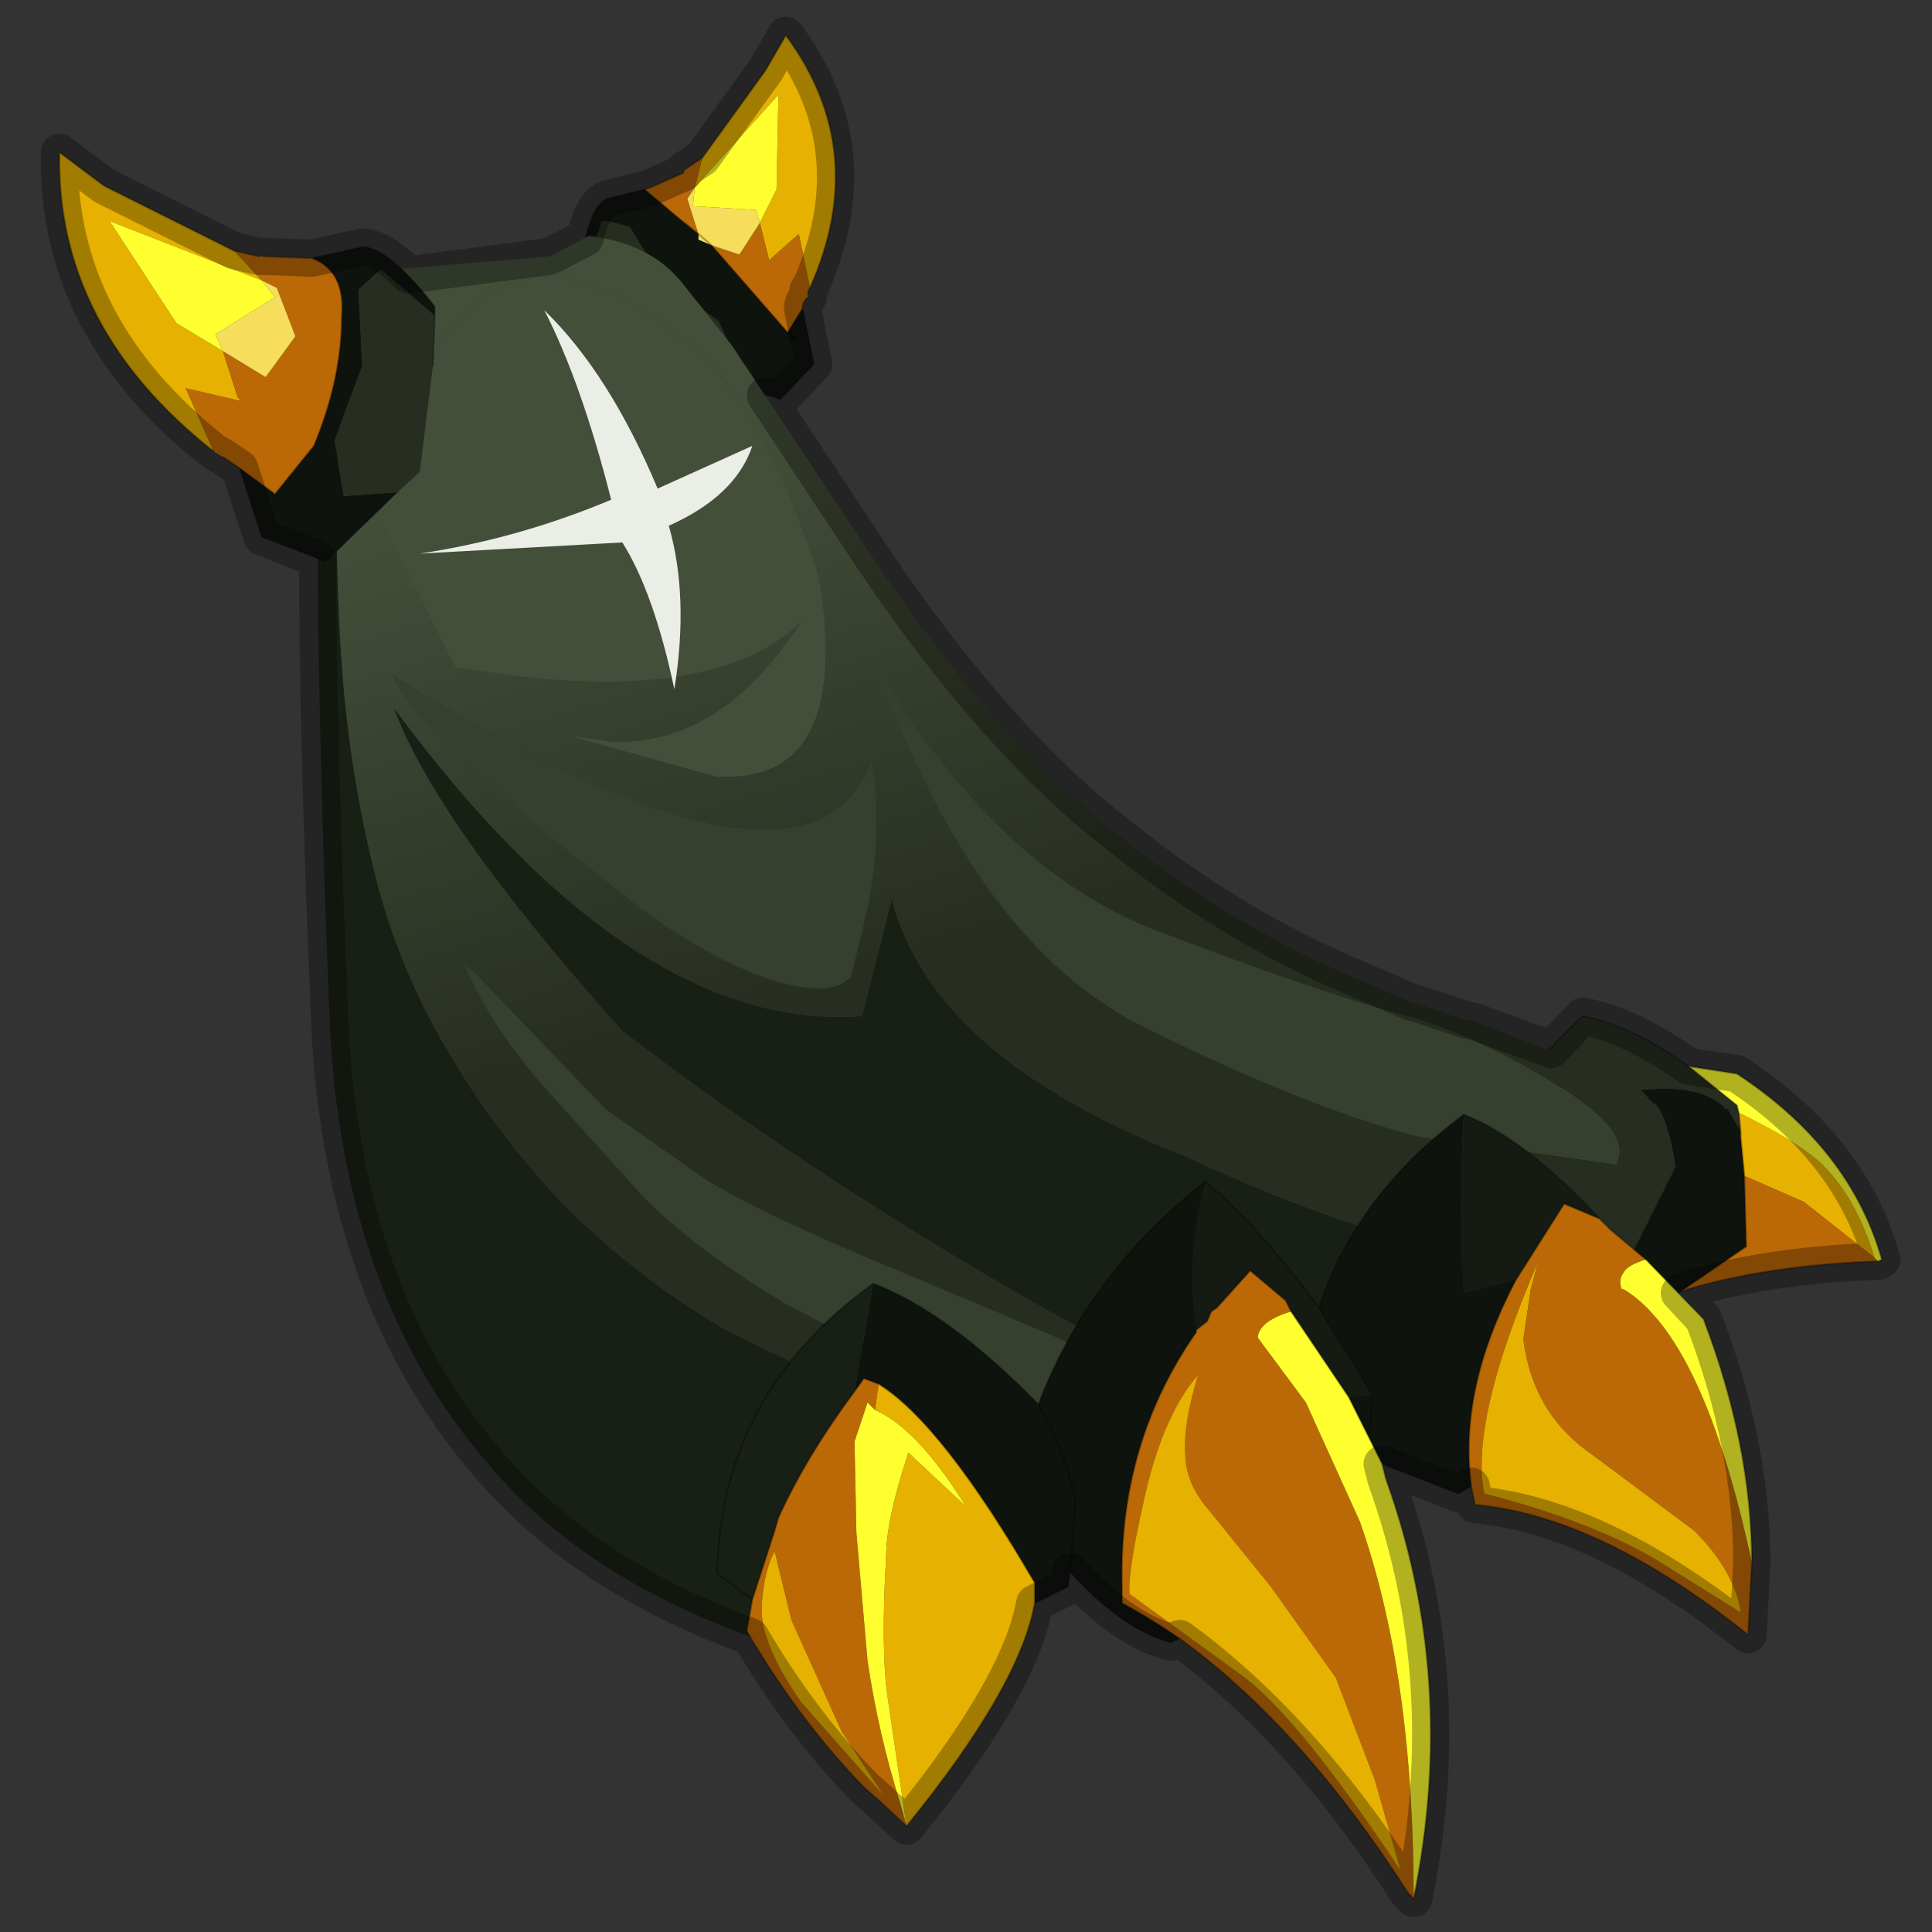 <?xml version="1.0" encoding="UTF-8" standalone="no"?>
<svg xmlns:xlink="http://www.w3.org/1999/xlink" height="520.0px" width="520.0px" xmlns="http://www.w3.org/2000/svg">
  <rect width="100%" height="100%" fill="#333333" stroke="none"/>
  <g transform="matrix(10.0, 0.0, 0.0, 10.0, 0.0, 0.0)">
    <use height="52.0" transform="matrix(1.0, 0.0, 0.0, 1.0, 0.0, 0.0)" width="52.0" xlink:href="#sprite0"/>
  </g>
  <defs>
    <g id="sprite0" transform="matrix(1.0, 0.0, 0.0, 1.0, 0.0, 0.0)">
      <use height="52.0" transform="matrix(1.0, 0.0, 0.0, 1.0, 0.0, 0.0)" width="52.0" xlink:href="#sprite1"/>
      <use height="51.15" transform="matrix(1.0, 0.0, 0.0, 1.0, 1.1, 0.45)" width="50.05" xlink:href="#shape1"/>
    </g>
    <g id="sprite1" transform="matrix(1.0, 0.0, 0.0, 1.0, 0.0, 0.0)">
      <use height="52.0" transform="matrix(1.0, 0.0, 0.0, 1.0, 0.0, 0.0)" width="52.0" xlink:href="#shape0"/>
    </g>
    <g id="shape0" transform="matrix(1.0, 0.0, 0.0, 1.0, 0.0, 0.0)">
      <path d="M52.0 0.0 L52.0 52.0 0.0 52.0 0.0 0.0 52.0 0.0" fill="#ffba2e" fill-opacity="0.0" fill-rule="evenodd" stroke="none"/>
    </g>
    <g id="shape1" transform="matrix(1.0, 0.0, 0.0, 1.0, -1.1, -0.45)">
      <path d="M34.7 38.15 L34.35 38.1 34.4 38.05 34.7 38.15 M34.95 38.15 L35.35 38.25 35.2 38.25 35.05 38.2 34.95 38.15" fill="#444f39" fill-rule="evenodd" stroke="none"/>
      <path d="M35.05 38.2 L35.15 38.25 35.05 38.25 34.95 38.15 35.05 38.2" fill="#272e21" fill-rule="evenodd" stroke="none"/>
      <path d="M35.05 38.25 L34.95 38.15" fill="none" stroke="#000000" stroke-linecap="round" stroke-linejoin="round" stroke-opacity="0.302" stroke-width="0.05"/>
      <path d="M18.7 10.15 L18.0 9.9 16.45 8.15 15.75 7.25 16.2 5.95 16.35 5.95 16.95 6.1 17.8 7.5 19.35 8.65 19.85 9.75 18.7 10.15" fill="#272e21" fill-rule="evenodd" stroke="none"/>
      <path d="M21.6 8.3 L21.9 9.8 21.0 10.75 20.85 10.7 18.7 10.15 19.85 9.75 19.35 8.65 17.8 7.5 16.95 6.1 16.35 5.95 16.2 5.95 15.75 7.25 15.65 7.05 Q15.85 5.55 16.35 5.35 L17.35 5.1 18.3 5.9 18.8 6.3 18.8 6.45 19.15 6.6 21.2 8.95 21.6 8.3 M21.2 8.95 L21.2 9.1 21.4 9.1 21.2 8.95 21.4 9.1 21.2 9.1 21.2 8.95" fill="#0f130d" fill-rule="evenodd" stroke="none"/>
      <path d="M18.9 4.25 L20.6 1.9 21.15 0.95 Q23.45 4.05 21.8 7.75 L21.5 6.3 20.65 7.05 20.7 7.0 20.45 6.0 20.9 5.1 20.95 2.55 18.7 5.05 18.9 4.25" fill="#e6b100" fill-rule="evenodd" stroke="none"/>
      <path d="M18.9 4.25 L18.7 5.05 18.5 5.35 18.8 6.3 18.3 5.9 17.35 5.1 17.5 5.05 18.4 4.65 18.45 4.55 18.9 4.25 M20.45 6.0 L20.7 7.0 20.65 7.05 21.5 6.3 21.8 7.75 Q21.7 7.8 21.75 8.0 21.6 8.1 21.6 8.3 L21.2 8.95 19.15 6.6 19.9 6.85 20.45 6.0" fill="#bb6906" fill-rule="evenodd" stroke="none"/>
      <path d="M18.8 6.3 L18.5 5.35 18.7 5.05 18.65 5.55 20.35 5.65 20.45 6.0 19.9 6.85 19.15 6.6 18.8 6.45 18.8 6.3 19.15 6.6 18.8 6.3" fill="#f6de5c" fill-rule="evenodd" stroke="none"/>
      <path d="M18.7 5.05 L20.95 2.55 20.9 5.1 20.45 6.0 20.35 5.65 18.65 5.55 18.7 5.05" fill="#ffff2f" fill-rule="evenodd" stroke="none"/>
      <path d="M21.8 7.75 Q23.45 4.05 21.15 0.95 L20.6 1.9 18.9 4.25 M21.75 8.0 Q21.6 8.1 21.6 8.3 L21.9 9.8 21.0 10.75 20.85 10.7 M16.45 8.15 L15.75 7.25 15.65 7.05 Q15.85 5.55 16.35 5.35 L17.35 5.1 17.5 5.05 18.4 4.65 M18.45 4.55 L18.9 4.25 M17.35 5.1 L18.3 5.9 18.8 6.3 19.15 6.6 21.2 8.95 21.6 8.3 M21.2 8.95 L21.4 9.1 21.2 9.1 21.2 8.95" fill="none" stroke="#000000" stroke-linecap="round" stroke-linejoin="round" stroke-opacity="0.302" stroke-width="0.05"/>
      <path d="M45.45 28.7 L46.75 29.75 46.8 29.95 46.85 30.45 46.5 29.85 46.45 29.85 Q45.95 29.3 44.75 29.3 L42.3 29.45 41.6 29.5 Q40.75 29.65 40.5 29.85 41.3 28.55 42.6 27.35 43.9 27.6 45.45 28.7" fill="#272e21" fill-rule="evenodd" stroke="none"/>
      <path d="M40.5 29.85 Q40.75 29.65 41.6 29.5 L42.3 29.45 44.75 29.3 Q45.95 29.3 46.45 29.85 L46.5 29.85 46.85 30.45 46.85 30.6 46.95 31.65 47.0 33.55 45.25 34.75 43.1 36.25 Q41.55 36.3 38.95 34.85 39.05 32.45 40.25 30.4 L40.35 30.05 40.5 29.85" fill="#0f130d" fill-rule="evenodd" stroke="none"/>
      <path d="M46.8 29.95 Q48.55 30.8 49.15 31.45 50.0 32.35 50.45 33.85 L48.55 32.35 46.95 31.65 46.85 30.6 46.85 30.45 46.8 29.95" fill="#e6b100" fill-rule="evenodd" stroke="none"/>
      <path d="M50.45 33.85 L50.55 33.95 50.5 33.95 Q47.55 34.05 45.25 34.75 L47.0 33.55 46.95 31.65 48.55 32.35 50.45 33.85" fill="#bb6906" fill-rule="evenodd" stroke="none"/>
      <path d="M46.8 29.95 L46.75 29.75 45.45 28.7 46.75 28.9 Q49.8 30.9 50.65 33.9 L50.55 33.95 50.45 33.85 Q50.0 32.35 49.15 31.45 48.55 30.8 46.8 29.95" fill="#ffff2f" fill-rule="evenodd" stroke="none"/>
      <path d="M45.45 28.7 L46.75 29.75 46.8 29.95 M50.55 33.95 L50.65 33.9 Q49.8 30.9 46.75 28.9 L45.45 28.7 Q43.9 27.6 42.6 27.35 41.3 28.55 40.5 29.85 M46.85 30.45 L46.8 29.95 M46.95 31.65 L46.85 30.6 46.85 30.45 M46.95 31.65 L47.0 33.55 45.25 34.75 Q47.55 34.05 50.5 33.95 L50.55 33.95 M45.25 34.75 L43.1 36.25 Q41.55 36.3 38.95 34.85 39.05 32.45 40.25 30.4 L40.35 30.05 40.5 29.85" fill="none" stroke="#000000" stroke-linecap="round" stroke-linejoin="round" stroke-opacity="0.302" stroke-width="0.05"/>
      <path d="M38.1 27.0 L38.05 27.0 38.1 27.0" fill="#272e21" fill-rule="evenodd" stroke="none"/>
      <path d="M18.6 9.3 Q20.6 10.95 22.05 15.55 22.95 21.15 19.25 20.9 L15.3 19.8 16.35 19.95 Q19.35 20.15 21.55 16.75 19.05 19.15 12.25 17.95 L10.3 14.15 10.3 13.3 10.35 13.4 10.65 11.9 Q12.95 4.6 18.6 9.3 M10.5 18.0 L10.5 17.95 10.6 17.95 10.5 18.0" fill="#444f39" fill-rule="evenodd" stroke="none"/>
      <path d="M9.4 7.35 L9.1 12.4 Q9.0 15.1 9.2 17.9 9.4 20.7 10.05 23.35 10.65 25.9 12.0 28.2 13.3 30.45 15.2 32.45 17.1 34.35 19.45 35.75 21.8 36.95 24.15 37.85 L26.5 38.7 25.6 40.4 Q25.35 41.05 25.25 41.8 24.95 43.55 25.3 45.3 16.95 44.0 13.05 39.3 9.05 34.6 8.85 26.9 8.55 19.2 8.55 14.25 8.45 10.75 7.8 7.3 L7.75 7.0 9.4 7.35 M34.4 38.05 L31.7 37.0 Q29.6 36.2 24.85 33.3 20.4 30.55 16.75 27.75 11.7 22.1 10.6 19.05 17.05 27.8 23.2 27.35 L24.0 24.2 Q25.1 28.45 31.85 31.1 37.0 33.5 40.8 34.0 L40.05 35.0 Q38.95 37.0 37.55 37.75 L37.55 37.8 36.7 38.2 35.25 38.2 34.7 38.15 34.4 38.05" fill="#181f14" fill-rule="evenodd" stroke="none"/>
      <path d="M27.05 38.15 L21.15 35.1 Q18.75 33.65 17.35 32.25 L14.55 29.15 Q13.1 27.45 12.5 25.95 L12.75 26.15 16.3 29.85 19.0 31.75 Q20.3 32.55 23.1 33.75 L26.8 35.3 29.15 36.3 31.45 37.3 29.15 37.6 27.05 38.15 M41.9 29.2 Q44.0 30.45 43.5 31.35 L38.2 30.6 Q35.25 29.85 30.8 27.65 26.25 25.4 23.55 17.85 26.9 23.55 31.4 25.15 35.9 26.85 37.9 27.35 39.8 27.9 41.9 29.2 M12.2 20.25 Q10.95 19.0 10.55 18.15 21.7 25.1 23.45 20.5 23.85 22.6 23.15 25.3 L22.9 26.3 Q22.55 26.65 21.85 26.6 20.05 26.45 17.3 24.5 L14.6 22.35 12.2 20.25" fill="#36402e" fill-rule="evenodd" stroke="none"/>
      <path d="M38.1 27.0 L39.45 27.45 39.7 27.5 44.0 29.15 44.5 29.7 44.55 29.7 Q44.9 30.1 45.1 31.4 L43.9 33.8 Q42.6 33.1 41.6 33.0 L41.45 33.15 41.45 33.2 41.2 33.45 40.9 33.75 40.8 34.0 Q37.0 33.5 31.85 31.1 25.1 28.45 24.0 24.2 L23.2 27.35 Q17.05 27.8 10.6 19.05 11.7 22.1 16.75 27.75 20.4 30.55 24.85 33.3 29.6 36.2 31.7 37.0 L34.4 38.05 34.35 38.1 32.95 37.65 31.45 37.3 29.15 36.3 26.8 35.3 23.1 33.75 Q20.3 32.55 19.0 31.75 L16.3 29.85 12.75 26.15 12.5 25.95 Q13.1 27.45 14.55 29.15 L17.35 32.25 Q18.75 33.65 21.15 35.1 L27.05 38.15 26.5 38.7 24.15 37.85 Q21.8 36.95 19.45 35.75 17.1 34.35 15.2 32.45 13.3 30.45 12.0 28.2 10.65 25.9 10.05 23.35 9.4 20.7 9.2 17.9 9.0 15.1 9.1 12.4 L9.4 7.35 14.8 6.9 15.85 6.35 Q17.5 6.55 18.35 7.6 L19.7 9.3 23.05 14.35 Q26.6 19.8 30.2 22.55 33.3 25.05 36.9 26.5 L37.8 26.9 38.05 27.0 38.1 27.0 M41.9 29.2 Q39.8 27.9 37.9 27.35 35.9 26.85 31.4 25.15 26.9 23.55 23.55 17.85 26.25 25.4 30.8 27.65 35.25 29.85 38.2 30.6 L43.5 31.35 Q44.0 30.45 41.9 29.2 M18.6 9.3 Q12.95 4.6 10.65 11.9 L10.35 13.4 10.3 13.3 10.3 14.15 12.25 17.95 Q19.05 19.15 21.55 16.75 19.35 20.15 16.35 19.95 L15.3 19.8 19.25 20.9 Q22.95 21.15 22.05 15.55 20.6 10.95 18.6 9.3 M10.5 18.0 L10.6 17.95 10.5 17.95 10.5 18.0 M12.2 20.25 L14.6 22.35 17.3 24.5 Q20.05 26.45 21.85 26.6 22.55 26.65 22.9 26.3 L23.15 25.3 Q23.85 22.6 23.45 20.5 21.7 25.1 10.55 18.15 10.95 19.0 12.2 20.25" fill="url(#gradient0)" fill-rule="evenodd" stroke="none"/>
      <path d="M14.65 8.35 Q16.4 10.05 17.7 13.15 L20.25 12.0 Q19.8 13.35 18.0 14.15 18.55 16.05 18.15 18.55 17.6 15.95 16.75 14.6 L11.3 14.9 Q13.95 14.5 16.45 13.45 15.65 10.3 14.65 8.35" fill="#ebede7" fill-rule="evenodd" stroke="none"/>
      <path d="M11.7 8.5 L11.65 9.85 11.3 12.7 10.7 13.25 9.25 13.35 9.0 11.85 9.75 9.85 9.65 7.8 10.25 7.25 11.7 8.5" fill="#272e21" fill-rule="evenodd" stroke="none"/>
      <path d="M8.4 6.95 L9.75 6.65 Q10.45 6.65 11.7 8.25 L11.7 8.5 10.25 7.25 9.65 7.8 9.75 9.85 9.0 11.85 9.25 13.35 10.7 13.25 8.9 15.0 8.75 15.1 7.05 14.45 6.45 12.6 7.4 13.3 8.45 12.0 Q9.2 10.2 9.2 8.5 9.3 7.3 8.4 6.95" fill="#0f130d" fill-rule="evenodd" stroke="none"/>
      <path d="M5.75 12.15 Q1.5 8.8 1.6 4.1 L2.8 5.0 6.3 6.75 7.05 7.55 2.95 5.95 4.75 8.7 6.0 9.45 6.4 10.7 6.5 10.8 5.0 10.45 5.75 12.15" fill="#e6b100" fill-rule="evenodd" stroke="none"/>
      <path d="M6.45 12.6 L6.0 12.3 5.75 12.15 5.0 10.45 6.5 10.8 6.4 10.7 6.0 9.45 7.15 10.15 7.95 9.05 7.45 7.75 7.05 7.55 6.3 6.75 6.95 6.9 7.1 6.9 8.4 6.95 Q9.3 7.3 9.2 8.5 9.2 10.2 8.45 12.0 L7.4 13.3 6.45 12.6" fill="#bb6906" fill-rule="evenodd" stroke="none"/>
      <path d="M6.0 9.45 L5.8 9.0 7.4 8.0 7.05 7.55 7.45 7.75 7.95 9.05 7.15 10.15 6.0 9.45" fill="#f6de5c" fill-rule="evenodd" stroke="none"/>
      <path d="M7.05 7.55 L7.4 8.0 5.8 9.0 6.0 9.45 4.75 8.7 2.95 5.95 7.05 7.55" fill="#ffff2f" fill-rule="evenodd" stroke="none"/>
      <path d="M8.4 6.95 L9.75 6.65 Q10.45 6.65 11.7 8.25 L11.7 8.5 11.65 9.85 M8.9 15.0 L8.75 15.1 7.05 14.45 6.45 12.6 6.0 12.3 M5.75 12.15 Q1.5 8.8 1.6 4.1 L2.8 5.0 6.3 6.75 6.95 6.9 M7.1 6.9 L8.4 6.95 Q9.3 7.3 9.2 8.5 9.2 10.2 8.45 12.0 L7.4 13.3 6.45 12.6" fill="none" stroke="#000000" stroke-linecap="round" stroke-linejoin="round" stroke-opacity="0.302" stroke-width="0.05"/>
      <path d="M39.6 40.0 L39.25 40.2 37.2 39.4 36.85 38.7 36.3 37.6 36.95 37.55 35.5 35.2 Q36.5 32.15 39.4 30.0 39.25 32.65 39.4 34.8 L40.8 34.45 Q39.25 37.4 39.6 40.0 M31.75 44.1 L31.5 44.2 Q30.2 43.85 28.8 42.3 L28.75 42.7 27.85 43.15 27.85 42.6 Q25.35 38.3 23.65 37.25 L23.25 37.1 23.0 37.45 23.5 34.55 Q25.5 35.3 27.95 37.8 29.3 34.25 32.45 31.8 31.9 33.75 32.2 35.8 L32.2 35.85 Q30.1 38.85 30.2 42.7 L30.2 43.15 Q30.95 43.55 31.75 44.1 M28.8 42.3 L28.95 40.35 Q28.6 38.9 27.95 37.8 28.6 38.9 28.95 40.35 L28.8 42.3 M36.95 37.55 L36.85 38.7 36.95 37.55" fill="#0f130d" fill-rule="evenodd" stroke="none"/>
      <path d="M32.45 31.8 Q34.0 33.15 35.5 35.2 L36.95 37.55 36.3 37.6 34.75 35.3 34.6 35.0 33.65 34.2 32.75 35.2 32.6 35.3 32.5 35.55 32.2 35.8 Q31.9 33.75 32.45 31.8 M39.4 30.0 Q41.05 30.65 43.05 32.8 L42.1 32.4 40.8 34.45 39.4 34.8 Q39.25 32.65 39.4 30.0" fill="#151b12" fill-rule="evenodd" stroke="none"/>
      <path d="M20.25 43.05 L19.3 42.35 Q19.4 37.5 23.5 34.55 L23.0 37.45 Q21.7 39.2 20.95 40.85 L20.85 41.2 20.25 43.05" fill="#181f14" fill-rule="evenodd" stroke="none"/>
      <path d="M32.5 35.55 L32.2 35.85 32.2 35.8 32.5 35.55" fill="#b19741" fill-rule="evenodd" stroke="none"/>
      <path d="M43.05 32.8 L43.35 33.1 44.3 33.9 Q43.8 34.05 43.7 34.25 43.55 34.45 43.65 34.7 L43.7 34.7 Q45.85 36.0 47.15 42.05 L47.05 44.0 Q43.05 40.8 39.7 40.5 L39.6 40.0 Q39.25 37.4 40.8 34.45 L42.1 32.4 43.05 32.8 M38.05 51.1 L37.9 50.95 Q35.05 46.5 31.75 44.1 30.95 43.55 30.2 43.15 L30.2 42.7 Q30.1 38.85 32.2 35.85 L32.5 35.55 32.6 35.3 32.75 35.2 33.65 34.2 34.6 35.0 34.75 35.3 Q33.9 35.55 33.85 36.0 L35.15 37.75 36.6 40.95 Q38.05 45.05 38.05 51.1 M24.4 49.15 L23.7 48.5 23.25 48.1 Q21.5 46.3 20.1 43.9 L20.25 43.05 20.85 41.2 20.95 40.85 Q21.7 39.2 23.0 37.45 L23.25 37.1 23.65 37.25 23.55 37.95 23.35 37.75 23.0 38.8 23.05 41.25 23.35 44.7 Q23.65 46.7 24.25 48.6 L24.4 49.15 M41.0 36.05 L41.2 34.7 41.4 33.95 Q39.55 38.25 39.95 40.2 43.05 41.0 44.85 42.15 L46.85 43.4 46.85 43.35 Q46.65 42.25 45.6 41.2 L42.85 39.15 Q41.25 38.05 41.0 36.05 M20.85 41.75 Q20.55 42.3 20.5 43.25 20.45 44.2 21.55 45.8 L23.8 48.35 22.65 46.6 21.3 43.6 20.85 41.75 M32.5 40.6 Q31.9 39.9 31.9 39.1 31.85 38.3 32.25 37.0 31.25 38.15 30.75 40.55 30.35 42.35 30.4 42.9 L33.5 45.15 Q35.0 46.3 37.7 50.35 L37.0 47.9 35.95 45.15 34.2 42.7 32.5 40.6" fill="#bb6906" fill-rule="evenodd" stroke="none"/>
      <path d="M27.85 43.15 Q27.45 45.4 24.4 49.15 L23.9 45.75 Q23.7 44.45 23.85 41.9 23.85 40.9 24.45 39.1 L26.0 40.55 Q24.7 38.45 23.55 37.95 L23.65 37.25 Q25.35 38.3 27.85 42.6 L27.85 43.15 M41.0 36.05 Q41.25 38.05 42.85 39.15 L45.6 41.2 Q46.65 42.25 46.85 43.35 L46.85 43.4 44.85 42.15 Q43.05 41.0 39.95 40.2 39.55 38.25 41.4 33.95 L41.2 34.7 41.0 36.05 M20.85 41.75 L21.3 43.6 22.65 46.6 23.8 48.35 21.55 45.8 Q20.45 44.2 20.5 43.25 20.55 42.3 20.85 41.75 M32.5 40.6 L34.2 42.7 35.95 45.15 37.0 47.9 37.7 50.35 Q35.0 46.3 33.5 45.15 L30.4 42.9 Q30.35 42.35 30.75 40.55 31.25 38.15 32.25 37.0 31.85 38.3 31.9 39.1 31.9 39.9 32.5 40.6" fill="#e6b100" fill-rule="evenodd" stroke="none"/>
      <path d="M44.3 33.9 L45.85 35.5 Q47.15 38.9 47.15 42.05 45.85 36.0 43.7 34.7 L43.65 34.7 Q43.55 34.45 43.7 34.25 43.8 34.05 44.3 33.9 M37.2 39.4 L37.3 39.8 Q39.25 45.2 38.05 51.1 38.05 45.05 36.6 40.95 L35.15 37.75 33.85 36.0 Q33.9 35.55 34.75 35.3 L36.3 37.6 36.85 38.7 37.2 39.4 M23.55 37.95 Q24.7 38.45 26.0 40.55 L24.45 39.1 Q23.85 40.9 23.85 41.9 23.7 44.45 23.9 45.75 L24.4 49.15 24.25 48.6 Q23.65 46.7 23.35 44.7 L23.05 41.25 23.0 38.8 23.35 37.75 23.55 37.95" fill="#ffff2f" fill-rule="evenodd" stroke="none"/>
      <path d="M43.05 32.8 L43.35 33.1 44.3 33.9 45.85 35.5 Q47.15 38.9 47.15 42.05 L47.05 44.0 Q43.05 40.8 39.7 40.5 L39.6 40.0 39.25 40.2 37.2 39.4 37.3 39.8 Q39.25 45.2 38.05 51.1 L37.9 50.95 Q35.05 46.5 31.75 44.1 L31.5 44.2 Q30.2 43.85 28.8 42.3 L28.75 42.7 27.85 43.15 Q27.45 45.4 24.4 49.15 L23.7 48.5 23.25 48.1 Q21.5 46.3 20.1 43.9 L20.25 43.05 19.3 42.35 Q19.4 37.5 23.5 34.55 25.5 35.3 27.95 37.8 29.3 34.25 32.45 31.8 34.0 33.15 35.5 35.2 36.5 32.15 39.4 30.0 41.05 30.65 43.05 32.8 L42.1 32.4 40.8 34.45 Q39.25 37.4 39.6 40.0 M34.75 35.3 L34.6 35.0 33.65 34.2 32.75 35.2 32.6 35.3 32.5 35.55 32.2 35.8 32.2 35.85 Q30.1 38.85 30.2 42.7 L30.2 43.15 Q30.95 43.55 31.75 44.1 M27.95 37.8 Q28.6 38.9 28.95 40.35 L28.8 42.3 M27.85 43.15 L27.85 42.6 Q25.35 38.3 23.65 37.25 M23.0 37.45 Q21.7 39.2 20.95 40.85 L20.85 41.2 20.25 43.05 M36.85 38.7 L36.95 37.55 M36.3 37.6 L36.85 38.7 37.2 39.4 M35.5 35.2 L36.95 37.55 M23.0 37.45 L23.25 37.1 23.65 37.25 M36.3 37.6 L34.75 35.3" fill="none" stroke="#000000" stroke-linecap="round" stroke-linejoin="round" stroke-opacity="0.302" stroke-width="0.05"/>
      <path d="M2.8 5.0 L6.3 6.75 6.95 6.9 7.1 6.9 8.4 6.95 9.75 6.65 Q10.25 6.65 11.0 7.4 L14.8 6.9 15.75 6.4 Q15.95 5.5 16.35 5.35 L17.35 5.1 17.5 5.05 18.4 4.65 18.45 4.55 18.9 4.25 20.6 1.9 21.15 0.95 Q23.45 4.05 21.8 7.75 21.7 7.8 21.75 8.0 21.6 8.1 21.6 8.3 L21.9 9.8 21.0 10.75 20.6 10.65 23.05 14.35 Q26.6 19.8 30.2 22.55 33.3 25.05 36.9 26.5 L37.8 26.9 38.05 27.0 38.1 27.0 39.45 27.45 39.7 27.5 41.75 28.25 42.6 27.35 Q43.9 27.6 45.45 28.7 L46.75 28.9 Q49.8 30.9 50.65 33.9 L50.55 33.95 50.5 33.95 Q47.55 34.05 45.25 34.75 L45.2 34.8 45.85 35.5 Q47.15 38.9 47.15 42.05 L47.05 44.0 Q43.05 40.8 39.7 40.5 L39.6 40.0 39.25 40.2 37.2 39.4 37.3 39.8 Q39.25 45.2 38.05 51.1 L37.9 50.95 Q35.05 46.5 31.75 44.1 L31.5 44.2 Q30.2 43.85 28.8 42.3 L28.75 42.7 27.85 43.15 Q27.45 45.4 24.4 49.15 L23.7 48.5 23.25 48.1 Q21.55 46.35 20.2 44.05 15.65 42.4 13.05 39.3 9.05 34.6 8.85 26.9 8.55 19.8 8.55 15.05 L7.05 14.45 6.45 12.6 6.0 12.3 5.75 12.15 Q1.5 8.8 1.6 4.1 L2.8 5.0 Z" fill="none" stroke="#000000" stroke-linecap="round" stroke-linejoin="round" stroke-opacity="0.302" stroke-width="1.0"/>
    </g>
    <linearGradient gradientTransform="matrix(0.003, 0.009, -0.017, 0.005, 22.95, 18.4)" gradientUnits="userSpaceOnUse" id="gradient0" spreadMethod="pad" x1="-819.2" x2="819.2">
      <stop offset="0.0" stop-color="#444f39"/>
      <stop offset="1.0" stop-color="#272e21"/>
    </linearGradient>
  </defs>
</svg>
